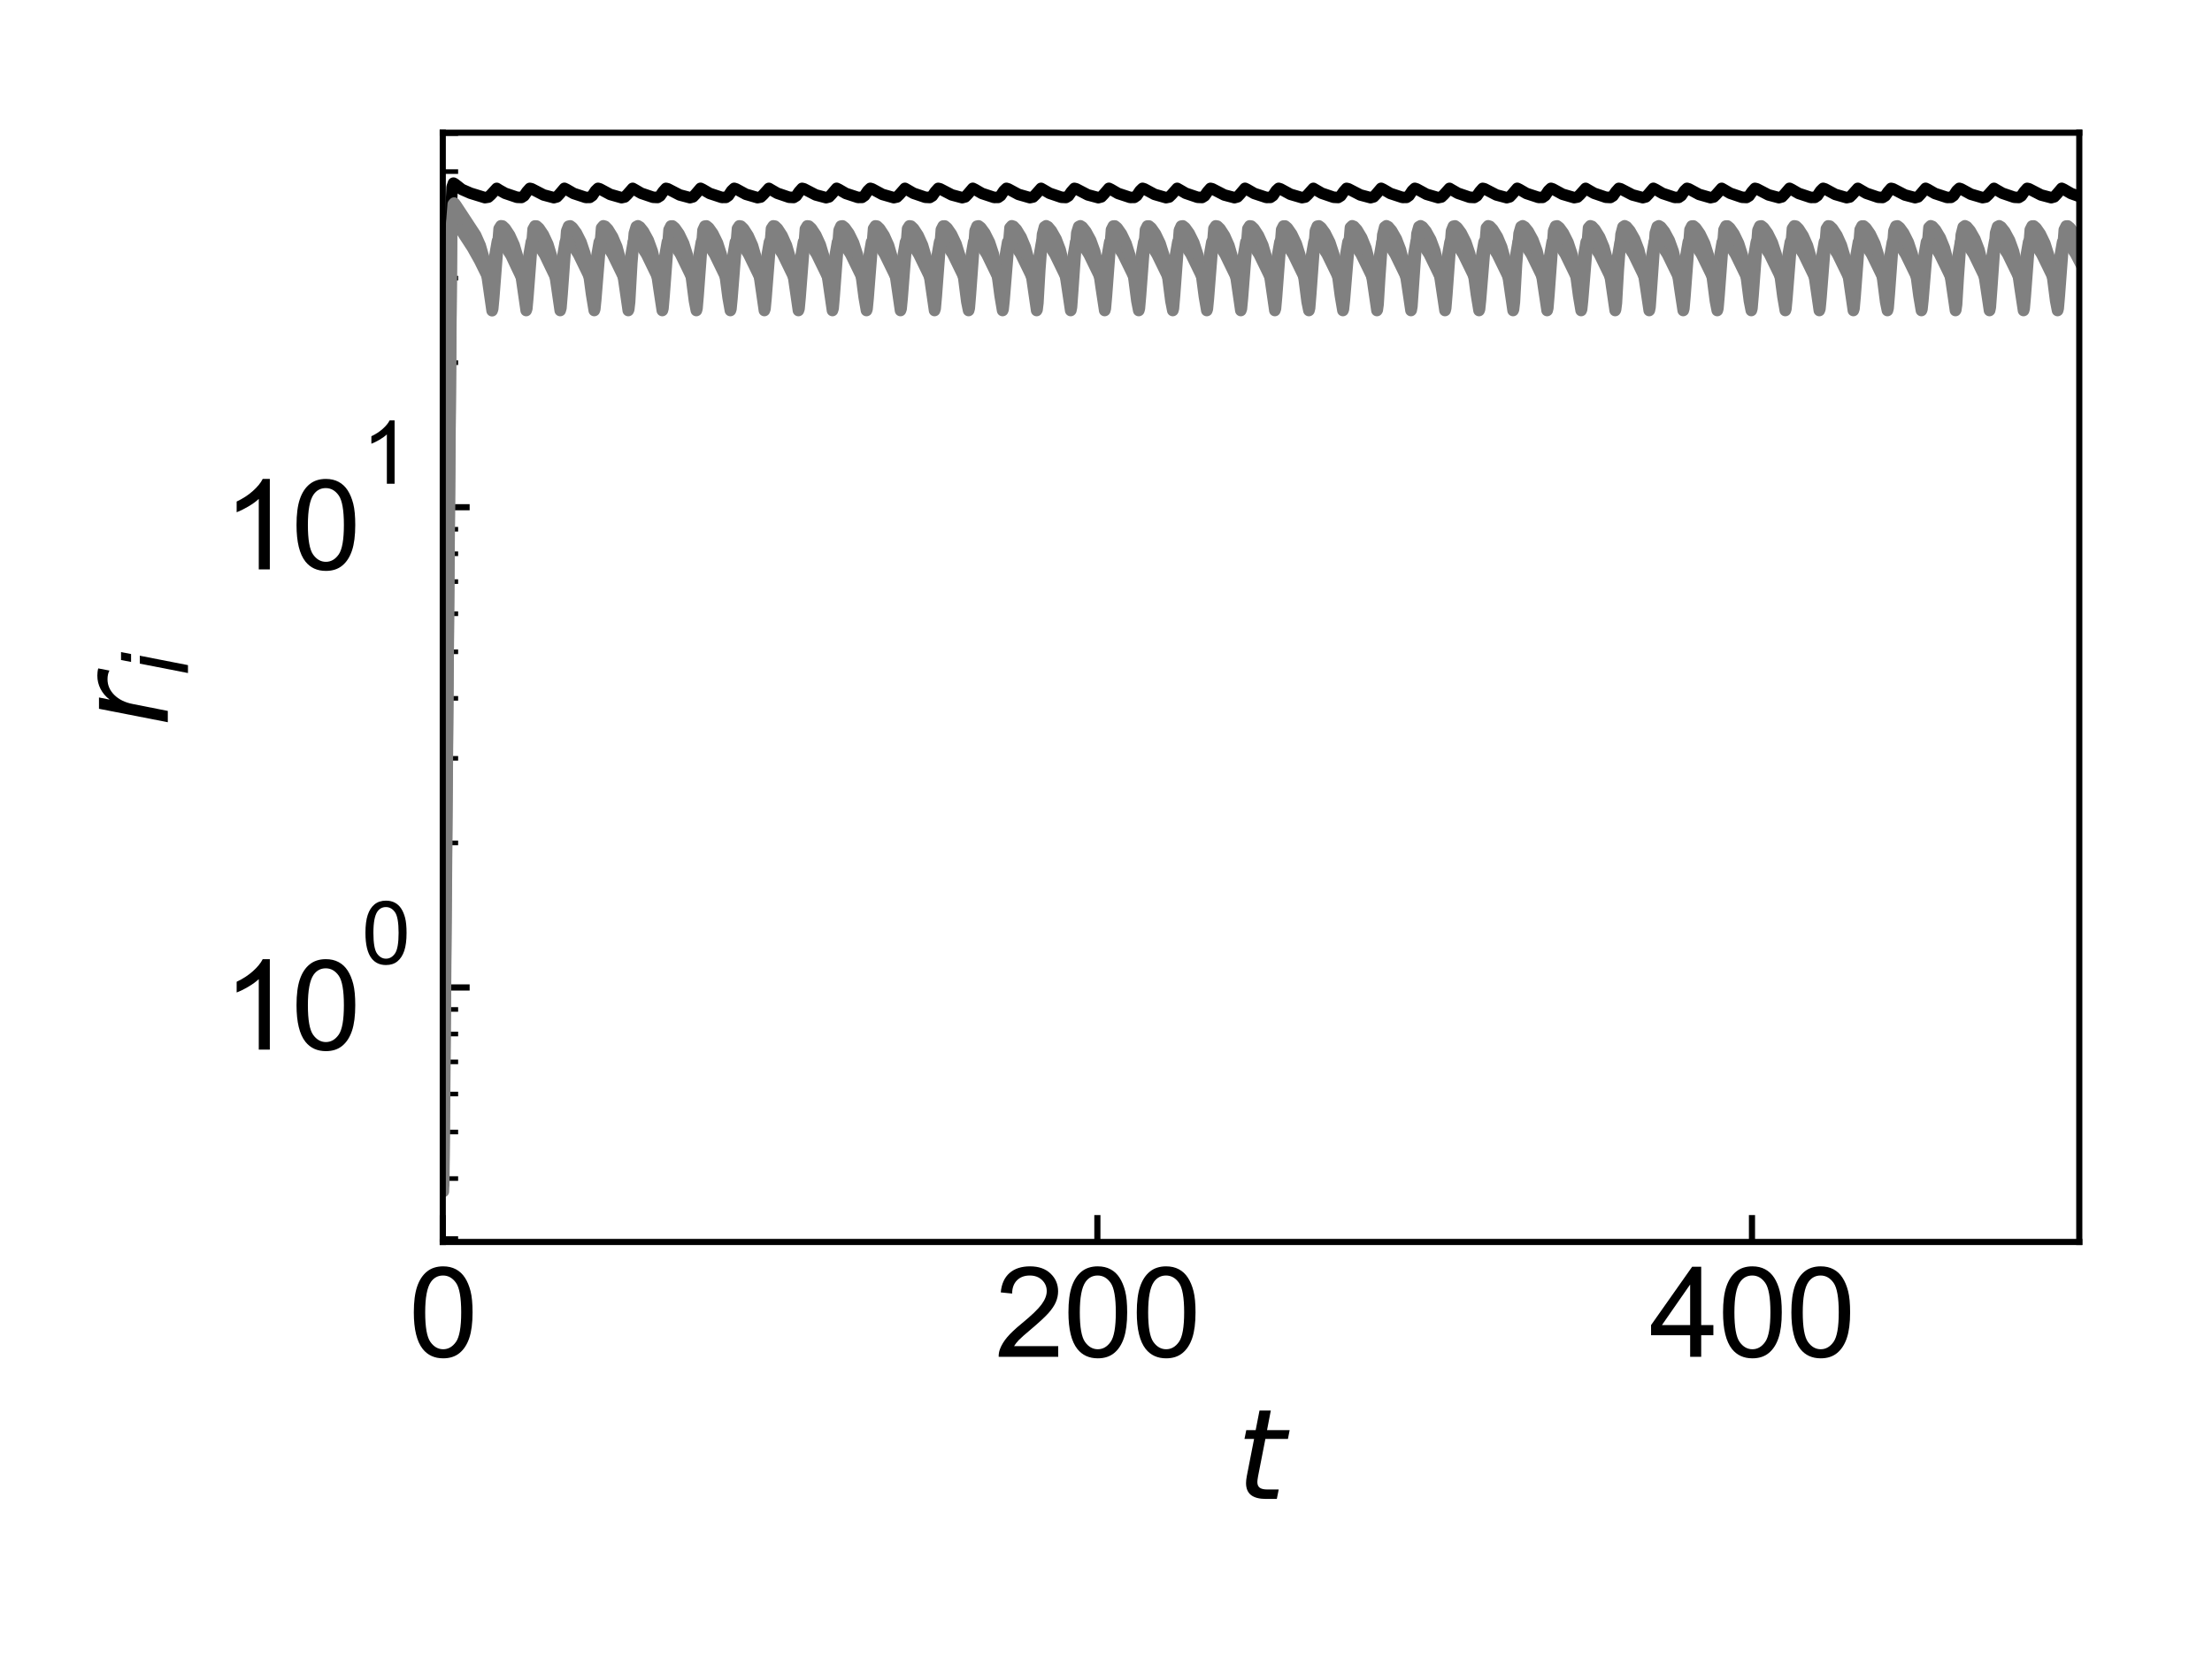 <?xml version="1.0" encoding="utf-8" standalone="no"?>
<!DOCTYPE svg PUBLIC "-//W3C//DTD SVG 1.1//EN"
  "http://www.w3.org/Graphics/SVG/1.1/DTD/svg11.dtd">
<svg xmlns:xlink="http://www.w3.org/1999/xlink" width="288pt" height="216pt" viewBox="0 0 288 216" xmlns="http://www.w3.org/2000/svg" version="1.1">
 <defs>
  <style type="text/css">*{stroke-linejoin: round; stroke-linecap: butt}</style>
 </defs>
 <g id="figure_1">
  <g id="patch_1">
   <path d="M 0 216 
L 288 216 
L 288 0 
L 0 0 
L 0 216 
z
" style="fill: none"/>
  </g>
  <g id="axes_1">
   <g id="patch_2">
    <path d="M 57.648 161.7 
L 270.72 161.7 
L 270.72 17.28 
L 57.648 17.28 
L 57.648 161.7 
z
" style="fill: none"/>
   </g>
   <g id="matplotlib.axis_1">
    <g id="xtick_1">
     <g id="line2d_1">
      <defs>
       <path id="m8f4e5aa91d" d="M 0 0 
L 0 -3.5 
" style="stroke: #000000; stroke-width: 0.8"/>
      </defs>
      <g>
       <use xlink:href="#m8f4e5aa91d" x="57.648" y="161.7" style="stroke: #000000; stroke-width: 0.8"/>
      </g>
     </g>
     <g id="text_1">
      <!-- 0 -->
      <g transform="translate(53.199 176.653) scale(0.16 -0.16)">
       <defs>
        <path id="ArialMT-30" d="M 266 2259 
Q 266 3072 433 3567 
Q 600 4063 929 4331 
Q 1259 4600 1759 4600 
Q 2128 4600 2406 4451 
Q 2684 4303 2865 4023 
Q 3047 3744 3150 3342 
Q 3253 2941 3253 2259 
Q 3253 1453 3087 958 
Q 2922 463 2592 192 
Q 2263 -78 1759 -78 
Q 1097 -78 719 397 
Q 266 969 266 2259 
z
M 844 2259 
Q 844 1131 1108 757 
Q 1372 384 1759 384 
Q 2147 384 2411 759 
Q 2675 1134 2675 2259 
Q 2675 3391 2411 3762 
Q 2147 4134 1753 4134 
Q 1366 4134 1134 3806 
Q 844 3388 844 2259 
z
" transform="scale(0.016)"/>
       </defs>
       <use xlink:href="#ArialMT-30"/>
      </g>
     </g>
    </g>
    <g id="xtick_2">
     <g id="line2d_2">
      <g>
       <use xlink:href="#m8f4e5aa91d" x="142.877" y="161.7" style="stroke: #000000; stroke-width: 0.8"/>
      </g>
     </g>
     <g id="text_2">
      <!-- 200 -->
      <g transform="translate(129.531 176.653) scale(0.16 -0.16)">
       <defs>
        <path id="ArialMT-32" d="M 3222 541 
L 3222 0 
L 194 0 
Q 188 203 259 391 
Q 375 700 629 1000 
Q 884 1300 1366 1694 
Q 2113 2306 2375 2664 
Q 2638 3022 2638 3341 
Q 2638 3675 2398 3904 
Q 2159 4134 1775 4134 
Q 1369 4134 1125 3890 
Q 881 3647 878 3216 
L 300 3275 
Q 359 3922 746 4261 
Q 1134 4600 1788 4600 
Q 2447 4600 2831 4234 
Q 3216 3869 3216 3328 
Q 3216 3053 3103 2787 
Q 2991 2522 2730 2228 
Q 2469 1934 1863 1422 
Q 1356 997 1212 845 
Q 1069 694 975 541 
L 3222 541 
z
" transform="scale(0.016)"/>
       </defs>
       <use xlink:href="#ArialMT-32"/>
       <use xlink:href="#ArialMT-30" x="55.615"/>
       <use xlink:href="#ArialMT-30" x="111.23"/>
      </g>
     </g>
    </g>
    <g id="xtick_3">
     <g id="line2d_3">
      <g>
       <use xlink:href="#m8f4e5aa91d" x="228.106" y="161.7" style="stroke: #000000; stroke-width: 0.8"/>
      </g>
     </g>
     <g id="text_3">
      <!-- 400 -->
      <g transform="translate(214.759 176.653) scale(0.16 -0.16)">
       <defs>
        <path id="ArialMT-34" d="M 2069 0 
L 2069 1097 
L 81 1097 
L 81 1613 
L 2172 4581 
L 2631 4581 
L 2631 1613 
L 3250 1613 
L 3250 1097 
L 2631 1097 
L 2631 0 
L 2069 0 
z
M 2069 1613 
L 2069 3678 
L 634 1613 
L 2069 1613 
z
" transform="scale(0.016)"/>
       </defs>
       <use xlink:href="#ArialMT-34"/>
       <use xlink:href="#ArialMT-30" x="55.615"/>
       <use xlink:href="#ArialMT-30" x="111.23"/>
      </g>
     </g>
    </g>
    <g id="text_4">
     <!-- $t$ -->
     <g transform="translate(160.984 195.285) scale(0.16 -0.16)">
      <defs>
       <path id="DejaVuSans-Oblique-74" d="M 2706 3500 
L 2619 3053 
L 1472 3053 
L 1100 1153 
Q 1081 1047 1072 975 
Q 1063 903 1063 863 
Q 1063 663 1183 572 
Q 1303 481 1569 481 
L 2150 481 
L 2053 0 
L 1503 0 
Q 991 0 739 200 
Q 488 400 488 806 
Q 488 878 497 964 
Q 506 1050 525 1153 
L 897 3053 
L 409 3053 
L 500 3500 
L 978 3500 
L 1172 4494 
L 1747 4494 
L 1556 3500 
L 2706 3500 
z
" transform="scale(0.016)"/>
      </defs>
      <use xlink:href="#DejaVuSans-Oblique-74" transform="translate(0 0.781)"/>
     </g>
    </g>
   </g>
   <g id="matplotlib.axis_2">
    <g id="ytick_1">
     <g id="line2d_4">
      <defs>
       <path id="m086ff1f2b0" d="M 0 0 
L 3.5 0 
" style="stroke: #000000; stroke-width: 0.8"/>
      </defs>
      <g>
       <use xlink:href="#m086ff1f2b0" x="57.648" y="128.567" style="stroke: #000000; stroke-width: 0.8"/>
      </g>
     </g>
     <g id="text_5">
      <!-- $\mathdefault{10^{0}}$ -->
      <g transform="translate(29.028 136.817) scale(0.16 -0.16)">
       <defs>
        <path id="ArialMT-31" d="M 2384 0 
L 1822 0 
L 1822 3584 
Q 1619 3391 1289 3197 
Q 959 3003 697 2906 
L 697 3450 
Q 1169 3672 1522 3987 
Q 1875 4303 2022 4600 
L 2384 4600 
L 2384 0 
z
" transform="scale(0.016)"/>
       </defs>
       <use xlink:href="#ArialMT-31" transform="translate(0 0.994)"/>
       <use xlink:href="#ArialMT-30" transform="translate(55.615 0.994)"/>
       <use xlink:href="#ArialMT-30" transform="translate(112.973 70.688) scale(0.7)"/>
      </g>
     </g>
    </g>
    <g id="ytick_2">
     <g id="line2d_5">
      <g>
       <use xlink:href="#m086ff1f2b0" x="57.648" y="66.041" style="stroke: #000000; stroke-width: 0.8"/>
      </g>
     </g>
     <g id="text_6">
      <!-- $\mathdefault{10^{1}}$ -->
      <g transform="translate(29.028 74.291) scale(0.16 -0.16)">
       <use xlink:href="#ArialMT-31" transform="translate(0 0.994)"/>
       <use xlink:href="#ArialMT-30" transform="translate(55.615 0.994)"/>
       <use xlink:href="#ArialMT-31" transform="translate(112.973 70.688) scale(0.7)"/>
      </g>
     </g>
    </g>
    <g id="ytick_3">
     <g id="line2d_6">
      <defs>
       <path id="m3a30ac5d70" d="M 0 0 
L 2 0 
" style="stroke: #000000; stroke-width: 0.6"/>
      </defs>
      <g>
       <use xlink:href="#m3a30ac5d70" x="57.648" y="161.26" style="stroke: #000000; stroke-width: 0.6"/>
      </g>
     </g>
    </g>
    <g id="ytick_4">
     <g id="line2d_7">
      <g>
       <use xlink:href="#m3a30ac5d70" x="57.648" y="153.448" style="stroke: #000000; stroke-width: 0.6"/>
      </g>
     </g>
    </g>
    <g id="ytick_5">
     <g id="line2d_8">
      <g>
       <use xlink:href="#m3a30ac5d70" x="57.648" y="147.389" style="stroke: #000000; stroke-width: 0.6"/>
      </g>
     </g>
    </g>
    <g id="ytick_6">
     <g id="line2d_9">
      <g>
       <use xlink:href="#m3a30ac5d70" x="57.648" y="142.438" style="stroke: #000000; stroke-width: 0.6"/>
      </g>
     </g>
    </g>
    <g id="ytick_7">
     <g id="line2d_10">
      <g>
       <use xlink:href="#m3a30ac5d70" x="57.648" y="138.252" style="stroke: #000000; stroke-width: 0.6"/>
      </g>
     </g>
    </g>
    <g id="ytick_8">
     <g id="line2d_11">
      <g>
       <use xlink:href="#m3a30ac5d70" x="57.648" y="134.626" style="stroke: #000000; stroke-width: 0.6"/>
      </g>
     </g>
    </g>
    <g id="ytick_9">
     <g id="line2d_12">
      <g>
       <use xlink:href="#m3a30ac5d70" x="57.648" y="131.428" style="stroke: #000000; stroke-width: 0.6"/>
      </g>
     </g>
    </g>
    <g id="ytick_10">
     <g id="line2d_13">
      <g>
       <use xlink:href="#m3a30ac5d70" x="57.648" y="109.745" style="stroke: #000000; stroke-width: 0.6"/>
      </g>
     </g>
    </g>
    <g id="ytick_11">
     <g id="line2d_14">
      <g>
       <use xlink:href="#m3a30ac5d70" x="57.648" y="98.735" style="stroke: #000000; stroke-width: 0.6"/>
      </g>
     </g>
    </g>
    <g id="ytick_12">
     <g id="line2d_15">
      <g>
       <use xlink:href="#m3a30ac5d70" x="57.648" y="90.923" style="stroke: #000000; stroke-width: 0.6"/>
      </g>
     </g>
    </g>
    <g id="ytick_13">
     <g id="line2d_16">
      <g>
       <use xlink:href="#m3a30ac5d70" x="57.648" y="84.863" style="stroke: #000000; stroke-width: 0.6"/>
      </g>
     </g>
    </g>
    <g id="ytick_14">
     <g id="line2d_17">
      <g>
       <use xlink:href="#m3a30ac5d70" x="57.648" y="79.913" style="stroke: #000000; stroke-width: 0.6"/>
      </g>
     </g>
    </g>
    <g id="ytick_15">
     <g id="line2d_18">
      <g>
       <use xlink:href="#m3a30ac5d70" x="57.648" y="75.727" style="stroke: #000000; stroke-width: 0.6"/>
      </g>
     </g>
    </g>
    <g id="ytick_16">
     <g id="line2d_19">
      <g>
       <use xlink:href="#m3a30ac5d70" x="57.648" y="72.101" style="stroke: #000000; stroke-width: 0.6"/>
      </g>
     </g>
    </g>
    <g id="ytick_17">
     <g id="line2d_20">
      <g>
       <use xlink:href="#m3a30ac5d70" x="57.648" y="68.902" style="stroke: #000000; stroke-width: 0.6"/>
      </g>
     </g>
    </g>
    <g id="ytick_18">
     <g id="line2d_21">
      <g>
       <use xlink:href="#m3a30ac5d70" x="57.648" y="47.22" style="stroke: #000000; stroke-width: 0.6"/>
      </g>
     </g>
    </g>
    <g id="ytick_19">
     <g id="line2d_22">
      <g>
       <use xlink:href="#m3a30ac5d70" x="57.648" y="36.209" style="stroke: #000000; stroke-width: 0.6"/>
      </g>
     </g>
    </g>
    <g id="ytick_20">
     <g id="line2d_23">
      <g>
       <use xlink:href="#m3a30ac5d70" x="57.648" y="28.398" style="stroke: #000000; stroke-width: 0.6"/>
      </g>
     </g>
    </g>
    <g id="ytick_21">
     <g id="line2d_24">
      <g>
       <use xlink:href="#m3a30ac5d70" x="57.648" y="22.338" style="stroke: #000000; stroke-width: 0.6"/>
      </g>
     </g>
    </g>
    <g id="ytick_22">
     <g id="line2d_25">
      <g>
       <use xlink:href="#m3a30ac5d70" x="57.648" y="17.387" style="stroke: #000000; stroke-width: 0.6"/>
      </g>
     </g>
    </g>
    <g id="text_7">
     <!-- $r_i$ -->
     <g transform="translate(21.848 94.61) rotate(-90) scale(0.16 -0.16)">
      <defs>
       <path id="DejaVuSans-Oblique-72" d="M 2853 2969 
Q 2766 3016 2653 3041 
Q 2541 3066 2413 3066 
Q 1953 3066 1609 2717 
Q 1266 2369 1153 1784 
L 800 0 
L 225 0 
L 909 3500 
L 1484 3500 
L 1375 2956 
Q 1603 3259 1920 3421 
Q 2238 3584 2597 3584 
Q 2691 3584 2781 3573 
Q 2872 3563 2963 3538 
L 2853 2969 
z
" transform="scale(0.016)"/>
       <path id="DejaVuSans-Oblique-69" d="M 1172 4863 
L 1747 4863 
L 1606 4134 
L 1031 4134 
L 1172 4863 
z
M 909 3500 
L 1484 3500 
L 800 0 
L 225 0 
L 909 3500 
z
" transform="scale(0.016)"/>
      </defs>
      <use xlink:href="#DejaVuSans-Oblique-72"/>
      <use xlink:href="#DejaVuSans-Oblique-69" transform="translate(41.113 -16.406) scale(0.7)"/>
     </g>
    </g>
   </g>
   <g id="line2d_26">
    <path d="M 57.648 150.15 
L 57.661 150.395 
L 57.703 148.682 
L 57.887 124.274 
L 58.649 29.635 
L 58.863 24.357 
L 59.042 23.845 
L 59.203 23.938 
L 60.128 24.662 
L 61.253 25.154 
L 63.137 25.734 
L 63.58 25.664 
L 63.9 25.376 
L 64.675 24.528 
L 65.02 24.748 
L 65.762 25.164 
L 67.313 25.688 
L 67.897 25.71 
L 68.229 25.502 
L 68.609 24.95 
L 68.988 24.527 
L 69.222 24.582 
L 70.769 25.381 
L 72.112 25.738 
L 72.508 25.629 
L 72.832 25.287 
L 73.484 24.521 
L 73.752 24.648 
L 74.686 25.189 
L 76.258 25.706 
L 76.791 25.7 
L 77.119 25.472 
L 77.532 24.849 
L 77.865 24.524 
L 78.103 24.594 
L 79.45 25.316 
L 80.924 25.737 
L 81.342 25.645 
L 81.662 25.332 
L 82.373 24.524 
L 82.667 24.688 
L 83.486 25.164 
L 85.028 25.686 
L 85.616 25.711 
L 85.949 25.506 
L 86.324 24.964 
L 86.712 24.527 
L 86.946 24.582 
L 88.489 25.38 
L 89.835 25.738 
L 90.232 25.628 
L 90.555 25.285 
L 91.208 24.521 
L 91.476 24.649 
L 92.405 25.187 
L 93.978 25.705 
L 94.514 25.7 
L 94.843 25.471 
L 95.26 24.841 
L 95.593 24.523 
L 95.836 24.6 
L 97.105 25.291 
L 98.623 25.735 
L 99.049 25.655 
L 99.368 25.354 
L 100.11 24.527 
L 100.425 24.714 
L 101.201 25.16 
L 102.735 25.682 
L 103.336 25.712 
L 103.672 25.505 
L 104.047 24.962 
L 104.435 24.527 
L 104.67 24.583 
L 106.204 25.377 
L 107.555 25.738 
L 107.951 25.63 
L 108.275 25.291 
L 108.931 24.521 
L 109.2 24.649 
L 110.129 25.188 
L 111.701 25.705 
L 112.238 25.7 
L 112.566 25.47 
L 112.984 24.84 
L 113.312 24.524 
L 113.551 24.595 
L 114.88 25.311 
L 116.368 25.737 
L 116.785 25.647 
L 117.105 25.336 
L 117.821 24.524 
L 118.119 24.692 
L 118.929 25.162 
L 120.467 25.684 
L 121.059 25.712 
L 121.392 25.509 
L 121.767 24.968 
L 122.159 24.527 
L 122.393 24.583 
L 123.919 25.374 
L 125.278 25.738 
L 125.675 25.63 
L 125.999 25.29 
L 126.655 24.521 
L 126.923 24.65 
L 127.848 25.186 
L 129.421 25.705 
L 129.958 25.701 
L 130.286 25.474 
L 130.699 24.852 
L 131.036 24.524 
L 131.274 24.595 
L 132.6 25.309 
L 134.087 25.736 
L 134.509 25.647 
L 134.828 25.335 
L 135.544 24.525 
L 135.843 24.693 
L 136.652 25.163 
L 138.191 25.684 
L 138.783 25.712 
L 139.116 25.508 
L 139.491 24.967 
L 139.883 24.527 
L 140.117 24.584 
L 141.63 25.37 
L 142.998 25.738 
L 143.398 25.63 
L 143.722 25.288 
L 144.379 24.521 
L 144.647 24.65 
L 145.572 25.187 
L 147.144 25.705 
L 147.681 25.701 
L 148.009 25.474 
L 148.423 24.851 
L 148.759 24.523 
L 148.998 24.596 
L 150.319 25.308 
L 151.811 25.736 
L 152.228 25.649 
L 152.548 25.339 
L 153.268 24.525 
L 153.566 24.693 
L 154.376 25.163 
L 155.915 25.685 
L 156.507 25.712 
L 156.839 25.507 
L 157.214 24.966 
L 157.602 24.527 
L 157.836 24.582 
L 159.396 25.385 
L 160.73 25.738 
L 161.126 25.626 
L 161.45 25.281 
L 162.098 24.521 
L 162.366 24.648 
L 163.3 25.189 
L 164.872 25.706 
L 165.409 25.699 
L 165.737 25.468 
L 166.159 24.829 
L 166.483 24.523 
L 166.726 24.599 
L 168.004 25.294 
L 169.517 25.736 
L 169.943 25.653 
L 170.263 25.35 
L 171 24.527 
L 171.311 24.71 
L 172.096 25.162 
L 173.634 25.684 
L 174.226 25.713 
L 174.563 25.506 
L 174.938 24.965 
L 175.326 24.527 
L 175.56 24.582 
L 177.107 25.381 
L 178.449 25.738 
L 178.846 25.629 
L 179.17 25.286 
L 179.822 24.521 
L 180.09 24.648 
L 181.023 25.189 
L 182.596 25.706 
L 183.129 25.7 
L 183.457 25.472 
L 183.874 24.842 
L 184.207 24.523 
L 184.45 24.599 
L 185.724 25.293 
L 187.241 25.736 
L 187.667 25.653 
L 187.987 25.349 
L 188.724 24.527 
L 189.039 24.714 
L 189.815 25.16 
L 191.349 25.682 
L 191.95 25.712 
L 192.287 25.505 
L 192.662 24.963 
L 193.049 24.527 
L 193.284 24.582 
L 194.822 25.378 
L 196.173 25.738 
L 196.569 25.628 
L 196.893 25.285 
L 197.545 24.521 
L 197.814 24.649 
L 198.743 25.187 
L 200.315 25.705 
L 200.852 25.7 
L 201.18 25.471 
L 201.598 24.84 
L 201.93 24.523 
L 202.173 24.6 
L 203.439 25.29 
L 204.96 25.735 
L 205.387 25.655 
L 205.706 25.354 
L 206.448 24.527 
L 206.763 24.714 
L 207.539 25.16 
L 209.073 25.682 
L 209.674 25.712 
L 210.01 25.505 
L 210.385 24.962 
L 210.773 24.527 
L 211.008 24.583 
L 212.537 25.376 
L 213.893 25.738 
L 214.289 25.63 
L 214.613 25.29 
L 215.269 24.521 
L 215.538 24.65 
L 216.467 25.188 
L 218.039 25.705 
L 218.576 25.7 
L 218.904 25.47 
L 219.322 24.839 
L 219.65 24.524 
L 219.889 24.595 
L 221.218 25.311 
L 222.705 25.737 
L 223.123 25.647 
L 223.443 25.335 
L 224.159 24.524 
L 224.457 24.692 
L 225.267 25.162 
L 226.805 25.684 
L 227.397 25.712 
L 227.73 25.508 
L 228.105 24.968 
L 228.497 24.527 
L 228.731 24.583 
L 230.253 25.373 
L 231.612 25.738 
L 232.013 25.63 
L 232.336 25.289 
L 232.993 24.521 
L 233.261 24.65 
L 234.186 25.186 
L 235.758 25.705 
L 236.295 25.701 
L 236.624 25.474 
L 237.037 24.852 
L 237.374 24.524 
L 237.612 24.595 
L 238.938 25.309 
L 240.425 25.736 
L 240.842 25.649 
L 241.162 25.34 
L 241.887 24.525 
L 242.189 24.699 
L 242.986 25.161 
L 244.524 25.683 
L 245.121 25.712 
L 245.453 25.508 
L 245.828 24.967 
L 246.216 24.528 
L 246.451 24.581 
L 248.015 25.387 
L 249.344 25.738 
L 249.741 25.627 
L 250.064 25.282 
L 250.712 24.521 
L 250.981 24.648 
L 251.918 25.19 
L 253.495 25.707 
L 254.023 25.699 
L 254.351 25.469 
L 254.773 24.83 
L 255.102 24.523 
L 255.344 24.601 
L 256.593 25.284 
L 258.123 25.735 
L 258.553 25.656 
L 258.873 25.357 
L 259.619 24.527 
L 259.938 24.719 
L 260.71 25.161 
L 262.248 25.684 
L 262.845 25.712 
L 263.177 25.507 
L 263.552 24.965 
L 263.94 24.527 
L 264.174 24.582 
L 265.73 25.384 
L 267.068 25.738 
L 267.464 25.626 
L 267.788 25.281 
L 268.432 24.521 
L 268.696 24.642 
L 269.655 25.196 
L 270.72 25.573 
L 270.72 25.573 
" clip-path="url(#pff44e8d4a9)" style="fill: none; stroke: #000000; stroke-width: 1.5; stroke-linecap: square"/>
   </g>
   <g id="line2d_27">
    <path d="M 57.648 142.577 
L 57.742 154.236 
L 57.793 150.188 
L 58.794 29.819 
L 58.986 28.005 
L 59.063 27.974 
L 59.105 28.017 
L 59.353 28.542 
L 60.154 30.167 
L 61.522 32.273 
L 62.451 33.931 
L 63.729 36.521 
L 63.785 36.474 
L 63.938 36.101 
L 64.172 34.8 
L 64.76 31.419 
L 64.982 31.207 
L 65.199 31.31 
L 65.647 31.84 
L 66.55 33.274 
L 67.313 34.9 
L 68.093 36.519 
L 68.234 36.453 
L 68.391 36.036 
L 68.638 34.597 
L 69.18 31.474 
L 69.406 31.221 
L 69.619 31.306 
L 70.036 31.785 
L 70.923 33.169 
L 71.69 34.768 
L 72.538 36.523 
L 72.674 36.439 
L 72.836 35.979 
L 73.096 34.401 
L 73.595 31.514 
L 73.825 31.223 
L 74.034 31.294 
L 74.43 31.735 
L 75.303 33.08 
L 76.079 34.669 
L 76.978 36.525 
L 77.11 36.43 
L 77.272 35.956 
L 77.537 34.329 
L 78.022 31.521 
L 78.257 31.223 
L 78.466 31.295 
L 78.862 31.737 
L 79.735 33.082 
L 80.511 34.672 
L 81.41 36.525 
L 81.542 36.428 
L 81.704 35.951 
L 81.969 34.319 
L 82.454 31.518 
L 82.689 31.223 
L 82.898 31.296 
L 83.298 31.744 
L 84.172 33.092 
L 84.947 34.686 
L 85.838 36.524 
L 85.97 36.433 
L 86.132 35.964 
L 86.396 34.342 
L 86.886 31.515 
L 87.116 31.223 
L 87.325 31.294 
L 87.722 31.734 
L 88.595 33.079 
L 89.371 34.668 
L 90.27 36.525 
L 90.402 36.431 
L 90.564 35.958 
L 90.828 34.333 
L 91.318 31.512 
L 91.548 31.223 
L 91.757 31.295 
L 92.154 31.736 
L 93.027 33.081 
L 93.803 34.671 
L 94.702 36.525 
L 94.834 36.429 
L 94.996 35.953 
L 95.26 34.323 
L 95.746 31.519 
L 95.98 31.223 
L 96.189 31.296 
L 96.586 31.738 
L 97.459 33.084 
L 98.235 34.674 
L 99.13 36.524 
L 99.262 36.434 
L 99.424 35.966 
L 99.684 34.377 
L 100.178 31.516 
L 100.408 31.224 
L 100.617 31.293 
L 101.013 31.734 
L 101.887 33.078 
L 102.662 34.667 
L 103.562 36.525 
L 103.694 36.432 
L 103.856 35.96 
L 104.12 34.336 
L 104.61 31.513 
L 104.84 31.223 
L 105.049 31.294 
L 105.445 31.735 
L 106.319 33.08 
L 107.094 34.67 
L 107.994 36.525 
L 108.126 36.43 
L 108.288 35.955 
L 108.552 34.327 
L 109.038 31.521 
L 109.272 31.223 
L 109.481 31.295 
L 109.877 31.737 
L 110.751 33.083 
L 111.526 34.673 
L 112.426 36.525 
L 112.558 36.428 
L 112.72 35.95 
L 112.984 34.318 
L 113.47 31.518 
L 113.7 31.224 
L 113.909 31.293 
L 114.301 31.727 
L 115.17 33.062 
L 115.946 34.646 
L 116.858 36.525 
L 116.99 36.426 
L 117.156 35.926 
L 117.429 34.213 
L 117.897 31.525 
L 118.132 31.223 
L 118.341 31.294 
L 118.737 31.735 
L 119.611 33.08 
L 120.386 34.669 
L 121.285 36.525 
L 121.417 36.431 
L 121.579 35.957 
L 121.844 34.331 
L 122.329 31.522 
L 122.564 31.223 
L 122.773 31.295 
L 123.169 31.736 
L 124.043 33.082 
L 124.818 34.672 
L 125.717 36.525 
L 125.849 36.429 
L 126.011 35.952 
L 126.276 34.321 
L 126.761 31.519 
L 126.996 31.223 
L 127.205 31.296 
L 127.605 31.743 
L 128.479 33.091 
L 129.254 34.685 
L 130.145 36.524 
L 130.277 36.434 
L 130.439 35.965 
L 130.699 34.376 
L 131.193 31.516 
L 131.424 31.224 
L 131.632 31.293 
L 132.029 31.734 
L 132.902 33.079 
L 133.678 34.668 
L 134.577 36.525 
L 134.709 36.432 
L 134.871 35.959 
L 135.135 34.335 
L 135.625 31.512 
L 135.856 31.223 
L 136.064 31.294 
L 136.461 31.735 
L 137.334 33.081 
L 138.11 34.671 
L 139.009 36.525 
L 139.141 36.43 
L 139.303 35.954 
L 139.567 34.325 
L 140.053 31.52 
L 140.287 31.223 
L 140.496 31.295 
L 140.893 31.737 
L 141.766 33.083 
L 142.542 34.674 
L 143.441 36.525 
L 143.573 36.427 
L 143.739 35.93 
L 144.008 34.252 
L 144.481 31.528 
L 144.715 31.224 
L 144.924 31.293 
L 145.316 31.728 
L 146.185 33.063 
L 146.961 34.646 
L 147.873 36.525 
L 148.005 36.425 
L 148.171 35.925 
L 148.444 34.211 
L 148.913 31.525 
L 149.147 31.223 
L 149.356 31.294 
L 149.752 31.735 
L 150.626 33.08 
L 151.402 34.669 
L 152.301 36.525 
L 152.433 36.43 
L 152.595 35.956 
L 152.859 34.329 
L 153.345 31.521 
L 153.579 31.223 
L 153.788 31.295 
L 154.184 31.736 
L 155.058 33.082 
L 155.834 34.672 
L 156.733 36.525 
L 156.865 36.428 
L 157.027 35.951 
L 157.291 34.32 
L 157.777 31.518 
L 158.011 31.223 
L 158.22 31.296 
L 158.621 31.744 
L 159.494 33.092 
L 160.27 34.685 
L 161.16 36.524 
L 161.293 36.433 
L 161.454 35.964 
L 161.719 34.342 
L 162.209 31.515 
L 162.439 31.223 
L 162.648 31.294 
L 163.044 31.734 
L 163.918 33.079 
L 164.693 34.668 
L 165.592 36.525 
L 165.725 36.431 
L 165.886 35.958 
L 166.151 34.333 
L 166.641 31.512 
L 166.871 31.223 
L 167.08 31.295 
L 167.476 31.736 
L 168.35 33.081 
L 169.125 34.671 
L 170.024 36.525 
L 170.157 36.429 
L 170.318 35.953 
L 170.583 34.323 
L 171.068 31.52 
L 171.303 31.223 
L 171.512 31.296 
L 171.908 31.737 
L 172.782 33.083 
L 173.557 34.674 
L 174.452 36.524 
L 174.584 36.434 
L 174.746 35.966 
L 175.006 34.378 
L 175.5 31.516 
L 175.731 31.224 
L 175.939 31.293 
L 176.336 31.733 
L 177.209 33.078 
L 177.985 34.667 
L 178.884 36.525 
L 179.016 36.432 
L 179.178 35.961 
L 179.442 34.337 
L 179.932 31.513 
L 180.163 31.223 
L 180.371 31.294 
L 180.768 31.735 
L 181.641 33.08 
L 182.417 34.67 
L 183.316 36.525 
L 183.448 36.43 
L 183.61 35.955 
L 183.874 34.327 
L 184.36 31.521 
L 184.595 31.223 
L 184.803 31.295 
L 185.2 31.737 
L 186.073 33.083 
L 186.849 34.673 
L 187.748 36.525 
L 187.88 36.428 
L 188.042 35.95 
L 188.306 34.318 
L 188.792 31.518 
L 189.022 31.224 
L 189.231 31.293 
L 189.623 31.727 
L 190.493 33.062 
L 191.268 34.646 
L 192.18 36.525 
L 192.312 36.426 
L 192.478 35.926 
L 192.751 34.213 
L 193.22 31.525 
L 193.454 31.223 
L 193.663 31.294 
L 194.059 31.734 
L 194.933 33.08 
L 195.709 34.669 
L 196.608 36.525 
L 196.74 36.431 
L 196.902 35.957 
L 197.166 34.331 
L 197.652 31.522 
L 197.886 31.223 
L 198.095 31.295 
L 198.491 31.736 
L 199.365 33.082 
L 200.141 34.672 
L 201.04 36.525 
L 201.172 36.429 
L 201.334 35.952 
L 201.598 34.322 
L 202.084 31.519 
L 202.318 31.223 
L 202.527 31.296 
L 202.928 31.743 
L 203.801 33.091 
L 204.577 34.685 
L 205.468 36.524 
L 205.6 36.434 
L 205.762 35.965 
L 206.022 34.376 
L 206.516 31.516 
L 206.746 31.224 
L 206.955 31.293 
L 207.351 31.734 
L 208.225 33.079 
L 209 34.668 
L 209.9 36.525 
L 210.032 36.432 
L 210.194 35.96 
L 210.458 34.335 
L 210.948 31.512 
L 211.178 31.223 
L 211.387 31.294 
L 211.783 31.735 
L 212.657 33.081 
L 213.432 34.67 
L 214.331 36.525 
L 214.464 36.43 
L 214.626 35.954 
L 214.89 34.326 
L 215.376 31.52 
L 215.61 31.223 
L 215.819 31.295 
L 216.215 31.737 
L 217.089 33.083 
L 217.864 34.673 
L 218.763 36.525 
L 218.896 36.428 
L 219.058 35.949 
L 219.322 34.316 
L 219.808 31.517 
L 220.038 31.224 
L 220.246 31.293 
L 220.639 31.727 
L 221.508 33.063 
L 222.284 34.646 
L 223.195 36.525 
L 223.328 36.425 
L 223.494 35.925 
L 223.767 34.211 
L 224.235 31.525 
L 224.47 31.223 
L 224.678 31.294 
L 225.075 31.735 
L 225.948 33.08 
L 226.724 34.669 
L 227.623 36.525 
L 227.755 36.43 
L 227.917 35.956 
L 228.181 34.329 
L 228.667 31.522 
L 228.902 31.223 
L 229.11 31.295 
L 229.507 31.736 
L 230.38 33.082 
L 231.156 34.672 
L 232.055 36.525 
L 232.187 36.428 
L 232.349 35.951 
L 232.613 34.32 
L 233.099 31.518 
L 233.334 31.223 
L 233.542 31.296 
L 233.943 31.744 
L 234.817 33.092 
L 235.592 34.685 
L 236.483 36.524 
L 236.615 36.433 
L 236.777 35.964 
L 237.041 34.342 
L 237.531 31.515 
L 237.761 31.223 
L 237.97 31.294 
L 238.367 31.734 
L 239.24 33.079 
L 240.016 34.668 
L 240.915 36.525 
L 241.047 36.431 
L 241.209 35.959 
L 241.473 34.333 
L 241.963 31.512 
L 242.193 31.223 
L 242.402 31.295 
L 242.798 31.736 
L 243.672 33.081 
L 244.448 34.671 
L 245.347 36.525 
L 245.479 36.429 
L 245.641 35.953 
L 245.905 34.324 
L 246.391 31.52 
L 246.625 31.223 
L 246.834 31.295 
L 247.23 31.737 
L 248.104 33.083 
L 248.88 34.674 
L 249.775 36.524 
L 249.907 36.434 
L 250.069 35.966 
L 250.329 34.378 
L 250.823 31.516 
L 251.053 31.224 
L 251.262 31.293 
L 251.654 31.728 
L 252.523 33.063 
L 253.299 34.647 
L 254.211 36.525 
L 254.343 36.425 
L 254.509 35.924 
L 254.782 34.209 
L 255.251 31.524 
L 255.485 31.223 
L 255.694 31.294 
L 256.09 31.735 
L 256.964 33.08 
L 257.739 34.67 
L 258.639 36.525 
L 258.771 36.43 
L 258.933 35.955 
L 259.197 34.328 
L 259.683 31.521 
L 259.917 31.223 
L 260.126 31.295 
L 260.522 31.737 
L 261.396 33.083 
L 262.171 34.673 
L 263.071 36.525 
L 263.203 36.428 
L 263.365 35.95 
L 263.629 34.318 
L 264.115 31.518 
L 264.345 31.224 
L 264.554 31.293 
L 264.946 31.727 
L 265.815 33.062 
L 266.591 34.645 
L 267.503 36.525 
L 267.635 36.426 
L 267.801 35.926 
L 268.074 34.213 
L 268.542 31.526 
L 268.777 31.223 
L 268.986 31.294 
L 269.382 31.734 
L 270.255 33.079 
L 270.72 33.972 
L 270.72 33.972 
" clip-path="url(#pff44e8d4a9)" style="fill: none; stroke: #808080; stroke-width: 1.5; stroke-linecap: square"/>
   </g>
   <g id="line2d_28">
    <path d="M 57.648 151.439 
L 57.729 155.135 
L 57.78 153.771 
L 57.908 140.479 
L 58.807 29.174 
L 59.012 26.588 
L 59.14 26.436 
L 59.169 26.451 
L 59.378 26.732 
L 60.742 28.807 
L 61.927 30.614 
L 62.523 31.959 
L 62.996 33.596 
L 63.414 35.895 
L 64.07 40.456 
L 64.151 40.227 
L 64.283 38.828 
L 64.986 29.768 
L 65.221 29.397 
L 65.434 29.424 
L 65.775 29.744 
L 66.359 30.63 
L 66.938 31.907 
L 67.415 33.523 
L 67.837 35.799 
L 68.506 40.432 
L 68.592 40.185 
L 68.728 38.701 
L 69.406 29.844 
L 69.644 29.418 
L 69.857 29.428 
L 70.181 29.718 
L 70.748 30.556 
L 71.332 31.808 
L 71.813 33.385 
L 72.235 35.58 
L 72.938 40.431 
L 73.036 40.096 
L 73.186 38.271 
L 73.778 30.082 
L 74.025 29.456 
L 74.238 29.407 
L 74.524 29.619 
L 75.044 30.327 
L 75.649 31.522 
L 76.147 33.008 
L 76.578 35.032 
L 77.021 38.319 
L 77.37 40.431 
L 77.379 40.427 
L 77.443 40.243 
L 77.571 38.984 
L 78.325 29.673 
L 78.555 29.399 
L 78.777 29.463 
L 79.152 29.853 
L 79.757 30.828 
L 80.315 32.145 
L 80.78 33.839 
L 81.197 36.272 
L 81.798 40.431 
L 81.862 40.297 
L 81.977 39.313 
L 82.263 34.205 
L 82.586 30.366 
L 82.842 29.508 
L 83.059 29.397 
L 83.315 29.55 
L 83.784 30.138 
L 84.402 31.271 
L 84.922 32.699 
L 85.361 34.588 
L 85.787 37.511 
L 86.23 40.431 
L 86.247 40.42 
L 86.32 40.155 
L 86.46 38.559 
L 87.108 29.92 
L 87.351 29.428 
L 87.56 29.418 
L 87.866 29.674 
L 88.416 30.461 
L 89.013 31.7 
L 89.503 33.251 
L 89.929 35.393 
L 90.415 39.176 
L 90.662 40.431 
L 90.679 40.419 
L 90.752 40.148 
L 90.896 38.47 
L 91.527 29.966 
L 91.77 29.437 
L 91.979 29.414 
L 92.277 29.652 
L 92.814 30.406 
L 93.415 31.628 
L 93.909 33.156 
L 94.335 35.242 
L 94.796 38.761 
L 95.094 40.431 
L 95.103 40.426 
L 95.171 40.216 
L 95.303 38.849 
L 96.019 29.752 
L 96.253 29.407 
L 96.47 29.444 
L 96.82 29.784 
L 97.408 30.693 
L 97.979 31.977 
L 98.452 33.615 
L 98.87 35.916 
L 99.522 40.431 
L 99.603 40.209 
L 99.735 38.83 
L 100.446 29.761 
L 100.681 29.408 
L 100.894 29.44 
L 101.239 29.769 
L 101.823 30.664 
L 102.398 31.946 
L 102.871 33.565 
L 103.293 35.866 
L 103.954 40.431 
L 104.035 40.202 
L 104.171 38.747 
L 104.861 29.811 
L 105.1 29.413 
L 105.313 29.433 
L 105.646 29.74 
L 106.221 30.604 
L 106.8 31.868 
L 107.278 33.462 
L 107.7 35.702 
L 108.386 40.431 
L 108.475 40.143 
L 108.62 38.458 
L 109.247 29.981 
L 109.489 29.439 
L 109.698 29.412 
L 109.997 29.648 
L 110.534 30.4 
L 111.134 31.619 
L 111.629 33.142 
L 112.055 35.22 
L 112.515 38.731 
L 112.813 40.431 
L 112.826 40.426 
L 112.894 40.212 
L 113.027 38.837 
L 113.738 29.763 
L 113.973 29.408 
L 114.186 29.44 
L 114.531 29.769 
L 115.115 30.663 
L 115.69 31.944 
L 116.163 33.563 
L 116.585 35.862 
L 117.245 40.431 
L 117.326 40.205 
L 117.459 38.819 
L 118.166 29.772 
L 118.4 29.409 
L 118.613 29.438 
L 118.954 29.76 
L 119.538 30.649 
L 120.113 31.924 
L 120.586 33.532 
L 121.008 35.813 
L 121.677 40.431 
L 121.763 40.173 
L 121.903 38.603 
L 122.56 29.898 
L 122.798 29.427 
L 123.011 29.421 
L 123.322 29.686 
L 123.876 30.486 
L 124.469 31.725 
L 124.955 33.274 
L 125.381 35.43 
L 125.875 39.291 
L 126.109 40.431 
L 126.126 40.417 
L 126.203 40.11 
L 126.352 38.305 
L 126.953 30.052 
L 127.2 29.45 
L 127.413 29.409 
L 127.703 29.631 
L 128.227 30.352 
L 128.833 31.558 
L 129.331 33.064 
L 129.762 35.121 
L 130.213 38.52 
L 130.537 40.431 
L 130.546 40.428 
L 130.61 40.253 
L 130.737 39.013 
L 131.5 29.657 
L 131.73 29.398 
L 131.956 29.47 
L 132.34 29.879 
L 132.949 30.874 
L 133.503 32.201 
L 133.963 33.909 
L 134.381 36.381 
L 134.969 40.431 
L 135.025 40.323 
L 135.135 39.444 
L 135.382 35.116 
L 135.732 30.515 
L 135.988 29.543 
L 136.205 29.395 
L 136.448 29.518 
L 136.887 30.04 
L 137.505 31.128 
L 138.037 32.522 
L 138.485 34.353 
L 138.907 37.112 
L 139.401 40.431 
L 139.427 40.404 
L 139.512 39.987 
L 139.678 37.718 
L 140.194 30.32 
L 140.445 29.503 
L 140.663 29.398 
L 140.922 29.557 
L 141.395 30.156 
L 142.013 31.298 
L 142.529 32.725 
L 142.968 34.63 
L 143.394 37.575 
L 143.829 40.431 
L 143.846 40.421 
L 143.918 40.16 
L 144.059 38.571 
L 144.711 29.907 
L 144.95 29.429 
L 145.158 29.418 
L 145.465 29.674 
L 146.015 30.46 
L 146.612 31.698 
L 147.102 33.248 
L 147.528 35.388 
L 148.014 39.17 
L 148.261 40.431 
L 148.278 40.42 
L 148.35 40.152 
L 148.491 38.551 
L 149.139 29.919 
L 149.382 29.428 
L 149.59 29.419 
L 149.897 29.675 
L 150.447 30.462 
L 151.044 31.701 
L 151.534 33.253 
L 151.96 35.396 
L 152.446 39.18 
L 152.693 40.431 
L 152.71 40.418 
L 152.782 40.145 
L 152.927 38.462 
L 153.554 29.982 
L 153.797 29.44 
L 154.005 29.412 
L 154.299 29.643 
L 154.832 30.385 
L 155.433 31.597 
L 155.927 33.109 
L 156.353 35.167 
L 156.809 38.62 
L 157.121 40.431 
L 157.133 40.426 
L 157.201 40.213 
L 157.334 38.842 
L 158.05 29.751 
L 158.284 29.406 
L 158.501 29.444 
L 158.851 29.784 
L 159.439 30.693 
L 160.01 31.979 
L 160.483 33.617 
L 160.9 35.919 
L 161.553 40.431 
L 161.633 40.206 
L 161.766 38.823 
L 162.473 29.773 
L 162.707 29.409 
L 162.92 29.438 
L 163.261 29.759 
L 163.845 30.649 
L 164.421 31.924 
L 164.894 33.531 
L 165.315 35.811 
L 165.984 40.431 
L 166.07 40.174 
L 166.21 38.607 
L 166.867 29.899 
L 167.105 29.427 
L 167.318 29.421 
L 167.629 29.685 
L 168.183 30.485 
L 168.776 31.725 
L 169.262 33.273 
L 169.688 35.428 
L 170.182 39.289 
L 170.416 40.431 
L 170.434 40.417 
L 170.51 40.112 
L 170.659 38.309 
L 171.26 30.054 
L 171.507 29.45 
L 171.721 29.409 
L 172.01 29.63 
L 172.534 30.351 
L 173.14 31.557 
L 173.638 33.063 
L 174.069 35.12 
L 174.52 38.518 
L 174.844 40.431 
L 174.853 40.428 
L 174.917 40.254 
L 175.04 39.076 
L 175.824 29.619 
L 176.05 29.396 
L 176.28 29.482 
L 176.681 29.924 
L 177.295 30.949 
L 177.844 32.303 
L 178.3 34.048 
L 178.718 36.602 
L 179.276 40.431 
L 179.323 40.354 
L 179.425 39.641 
L 179.638 36.117 
L 180.03 30.576 
L 180.286 29.558 
L 180.508 29.395 
L 180.751 29.514 
L 181.185 30.027 
L 181.803 31.109 
L 182.336 32.493 
L 182.783 34.308 
L 183.201 37.008 
L 183.708 40.431 
L 183.738 40.396 
L 183.828 39.918 
L 184.002 37.409 
L 184.484 30.425 
L 184.739 29.521 
L 184.957 29.396 
L 185.208 29.537 
L 185.664 30.098 
L 186.282 31.213 
L 186.806 32.623 
L 187.25 34.491 
L 187.671 37.327 
L 188.136 40.431 
L 188.157 40.416 
L 188.234 40.107 
L 188.383 38.297 
L 188.98 30.07 
L 189.227 29.453 
L 189.44 29.408 
L 189.725 29.622 
L 190.245 30.332 
L 190.85 31.528 
L 191.349 33.018 
L 191.78 35.048 
L 192.223 38.342 
L 192.568 40.431 
L 192.576 40.428 
L 192.64 40.251 
L 192.768 39.006 
L 193.531 29.656 
L 193.757 29.398 
L 193.978 29.465 
L 194.358 29.862 
L 194.963 30.841 
L 195.521 32.165 
L 195.981 33.852 
L 196.399 36.291 
L 197 40.431 
L 197.06 40.304 
L 197.175 39.333 
L 197.452 34.387 
L 197.78 30.402 
L 198.035 29.516 
L 198.253 29.396 
L 198.508 29.545 
L 198.973 30.122 
L 199.591 31.249 
L 200.111 32.664 
L 200.55 34.534 
L 200.972 37.392 
L 201.428 40.431 
L 201.449 40.417 
L 201.526 40.11 
L 201.675 38.305 
L 202.276 30.053 
L 202.523 29.45 
L 202.736 29.409 
L 203.026 29.631 
L 203.55 30.352 
L 204.155 31.558 
L 204.654 33.064 
L 205.084 35.121 
L 205.536 38.52 
L 205.86 40.431 
L 205.868 40.428 
L 205.932 40.253 
L 206.06 39.013 
L 206.823 29.657 
L 207.053 29.398 
L 207.279 29.47 
L 207.662 29.879 
L 208.272 30.873 
L 208.826 32.201 
L 209.286 33.908 
L 209.703 36.381 
L 210.292 40.431 
L 210.347 40.323 
L 210.458 39.444 
L 210.705 35.117 
L 211.054 30.515 
L 211.31 29.543 
L 211.527 29.395 
L 211.77 29.518 
L 212.209 30.04 
L 212.827 31.128 
L 213.36 32.522 
L 213.807 34.352 
L 214.229 37.112 
L 214.724 40.431 
L 214.749 40.404 
L 214.834 39.987 
L 215.001 37.719 
L 215.516 30.32 
L 215.768 29.503 
L 215.985 29.398 
L 216.245 29.557 
L 216.718 30.156 
L 217.336 31.298 
L 217.852 32.725 
L 218.29 34.63 
L 218.717 37.575 
L 219.151 40.431 
L 219.168 40.421 
L 219.241 40.161 
L 219.381 38.572 
L 220.033 29.907 
L 220.272 29.429 
L 220.481 29.418 
L 220.788 29.674 
L 221.337 30.46 
L 221.934 31.698 
L 222.424 33.248 
L 222.85 35.388 
L 223.336 39.17 
L 223.583 40.431 
L 223.6 40.42 
L 223.673 40.153 
L 223.813 38.552 
L 224.461 29.919 
L 224.704 29.428 
L 224.913 29.419 
L 225.22 29.675 
L 225.769 30.462 
L 226.366 31.701 
L 226.856 33.253 
L 227.282 35.396 
L 227.768 39.18 
L 228.015 40.431 
L 228.032 40.418 
L 228.105 40.145 
L 228.25 38.463 
L 228.876 29.982 
L 229.119 29.44 
L 229.328 29.412 
L 229.622 29.643 
L 230.155 30.385 
L 230.755 31.597 
L 231.25 33.109 
L 231.676 35.167 
L 232.132 38.62 
L 232.443 40.431 
L 232.456 40.426 
L 232.524 40.214 
L 232.656 38.842 
L 233.372 29.751 
L 233.606 29.406 
L 233.824 29.444 
L 234.173 29.784 
L 234.761 30.693 
L 235.332 31.979 
L 235.805 33.616 
L 236.223 35.919 
L 236.875 40.431 
L 236.956 40.207 
L 237.088 38.823 
L 237.795 29.773 
L 238.03 29.409 
L 238.243 29.438 
L 238.584 29.759 
L 239.168 30.649 
L 239.743 31.924 
L 240.216 33.53 
L 240.638 35.811 
L 241.307 40.431 
L 241.392 40.174 
L 241.533 38.607 
L 242.189 29.9 
L 242.428 29.427 
L 242.641 29.421 
L 242.952 29.685 
L 243.506 30.485 
L 244.098 31.724 
L 244.584 33.273 
L 245.01 35.428 
L 245.505 39.289 
L 245.739 40.431 
L 245.756 40.417 
L 245.833 40.112 
L 245.982 38.31 
L 246.583 30.054 
L 246.83 29.45 
L 247.043 29.409 
L 247.333 29.63 
L 247.857 30.351 
L 248.462 31.557 
L 248.961 33.063 
L 249.391 35.12 
L 249.843 38.517 
L 250.167 40.431 
L 250.175 40.428 
L 250.239 40.254 
L 250.363 39.077 
L 251.147 29.619 
L 251.373 29.396 
L 251.603 29.482 
L 252.003 29.924 
L 252.617 30.949 
L 253.167 32.302 
L 253.623 34.048 
L 254.04 36.602 
L 254.599 40.431 
L 254.646 40.354 
L 254.748 39.641 
L 254.961 36.118 
L 255.353 30.576 
L 255.613 29.551 
L 255.834 29.395 
L 256.077 29.518 
L 256.516 30.04 
L 257.134 31.127 
L 257.667 32.521 
L 258.114 34.351 
L 258.536 37.11 
L 259.031 40.431 
L 259.056 40.405 
L 259.141 39.99 
L 259.308 37.723 
L 259.823 30.322 
L 260.075 29.503 
L 260.292 29.398 
L 260.552 29.557 
L 261.025 30.155 
L 261.643 31.298 
L 262.159 32.724 
L 262.598 34.629 
L 263.024 37.572 
L 263.458 40.431 
L 263.475 40.422 
L 263.548 40.162 
L 263.688 38.576 
L 264.34 29.908 
L 264.579 29.429 
L 264.788 29.418 
L 265.095 29.673 
L 265.645 30.46 
L 266.241 31.697 
L 266.731 33.247 
L 267.157 35.386 
L 267.643 39.167 
L 267.89 40.431 
L 267.907 40.42 
L 267.98 40.154 
L 268.12 38.556 
L 268.768 29.92 
L 269.011 29.428 
L 269.22 29.418 
L 269.527 29.675 
L 270.077 30.462 
L 270.673 31.7 
L 270.72 31.821 
L 270.72 31.821 
" clip-path="url(#pff44e8d4a9)" style="fill: none; stroke: #808080; stroke-width: 1.5; stroke-linecap: square"/>
   </g>
   <g id="patch_3">
    <path d="M 57.648 161.7 
L 57.648 17.28 
" style="fill: none; stroke: #000000; stroke-width: 0.8; stroke-linejoin: miter; stroke-linecap: square"/>
   </g>
   <g id="patch_4">
    <path d="M 270.72 161.7 
L 270.72 17.28 
" style="fill: none; stroke: #000000; stroke-width: 0.8; stroke-linejoin: miter; stroke-linecap: square"/>
   </g>
   <g id="patch_5">
    <path d="M 57.648 161.7 
L 270.72 161.7 
" style="fill: none; stroke: #000000; stroke-width: 0.8; stroke-linejoin: miter; stroke-linecap: square"/>
   </g>
   <g id="patch_6">
    <path d="M 57.648 17.28 
L 270.72 17.28 
" style="fill: none; stroke: #000000; stroke-width: 0.8; stroke-linejoin: miter; stroke-linecap: square"/>
   </g>
  </g>
 </g>
 <defs>
  <clipPath id="pff44e8d4a9">
   <rect x="57.648" y="17.28" width="213.072" height="144.42"/>
  </clipPath>
 </defs>
</svg>
